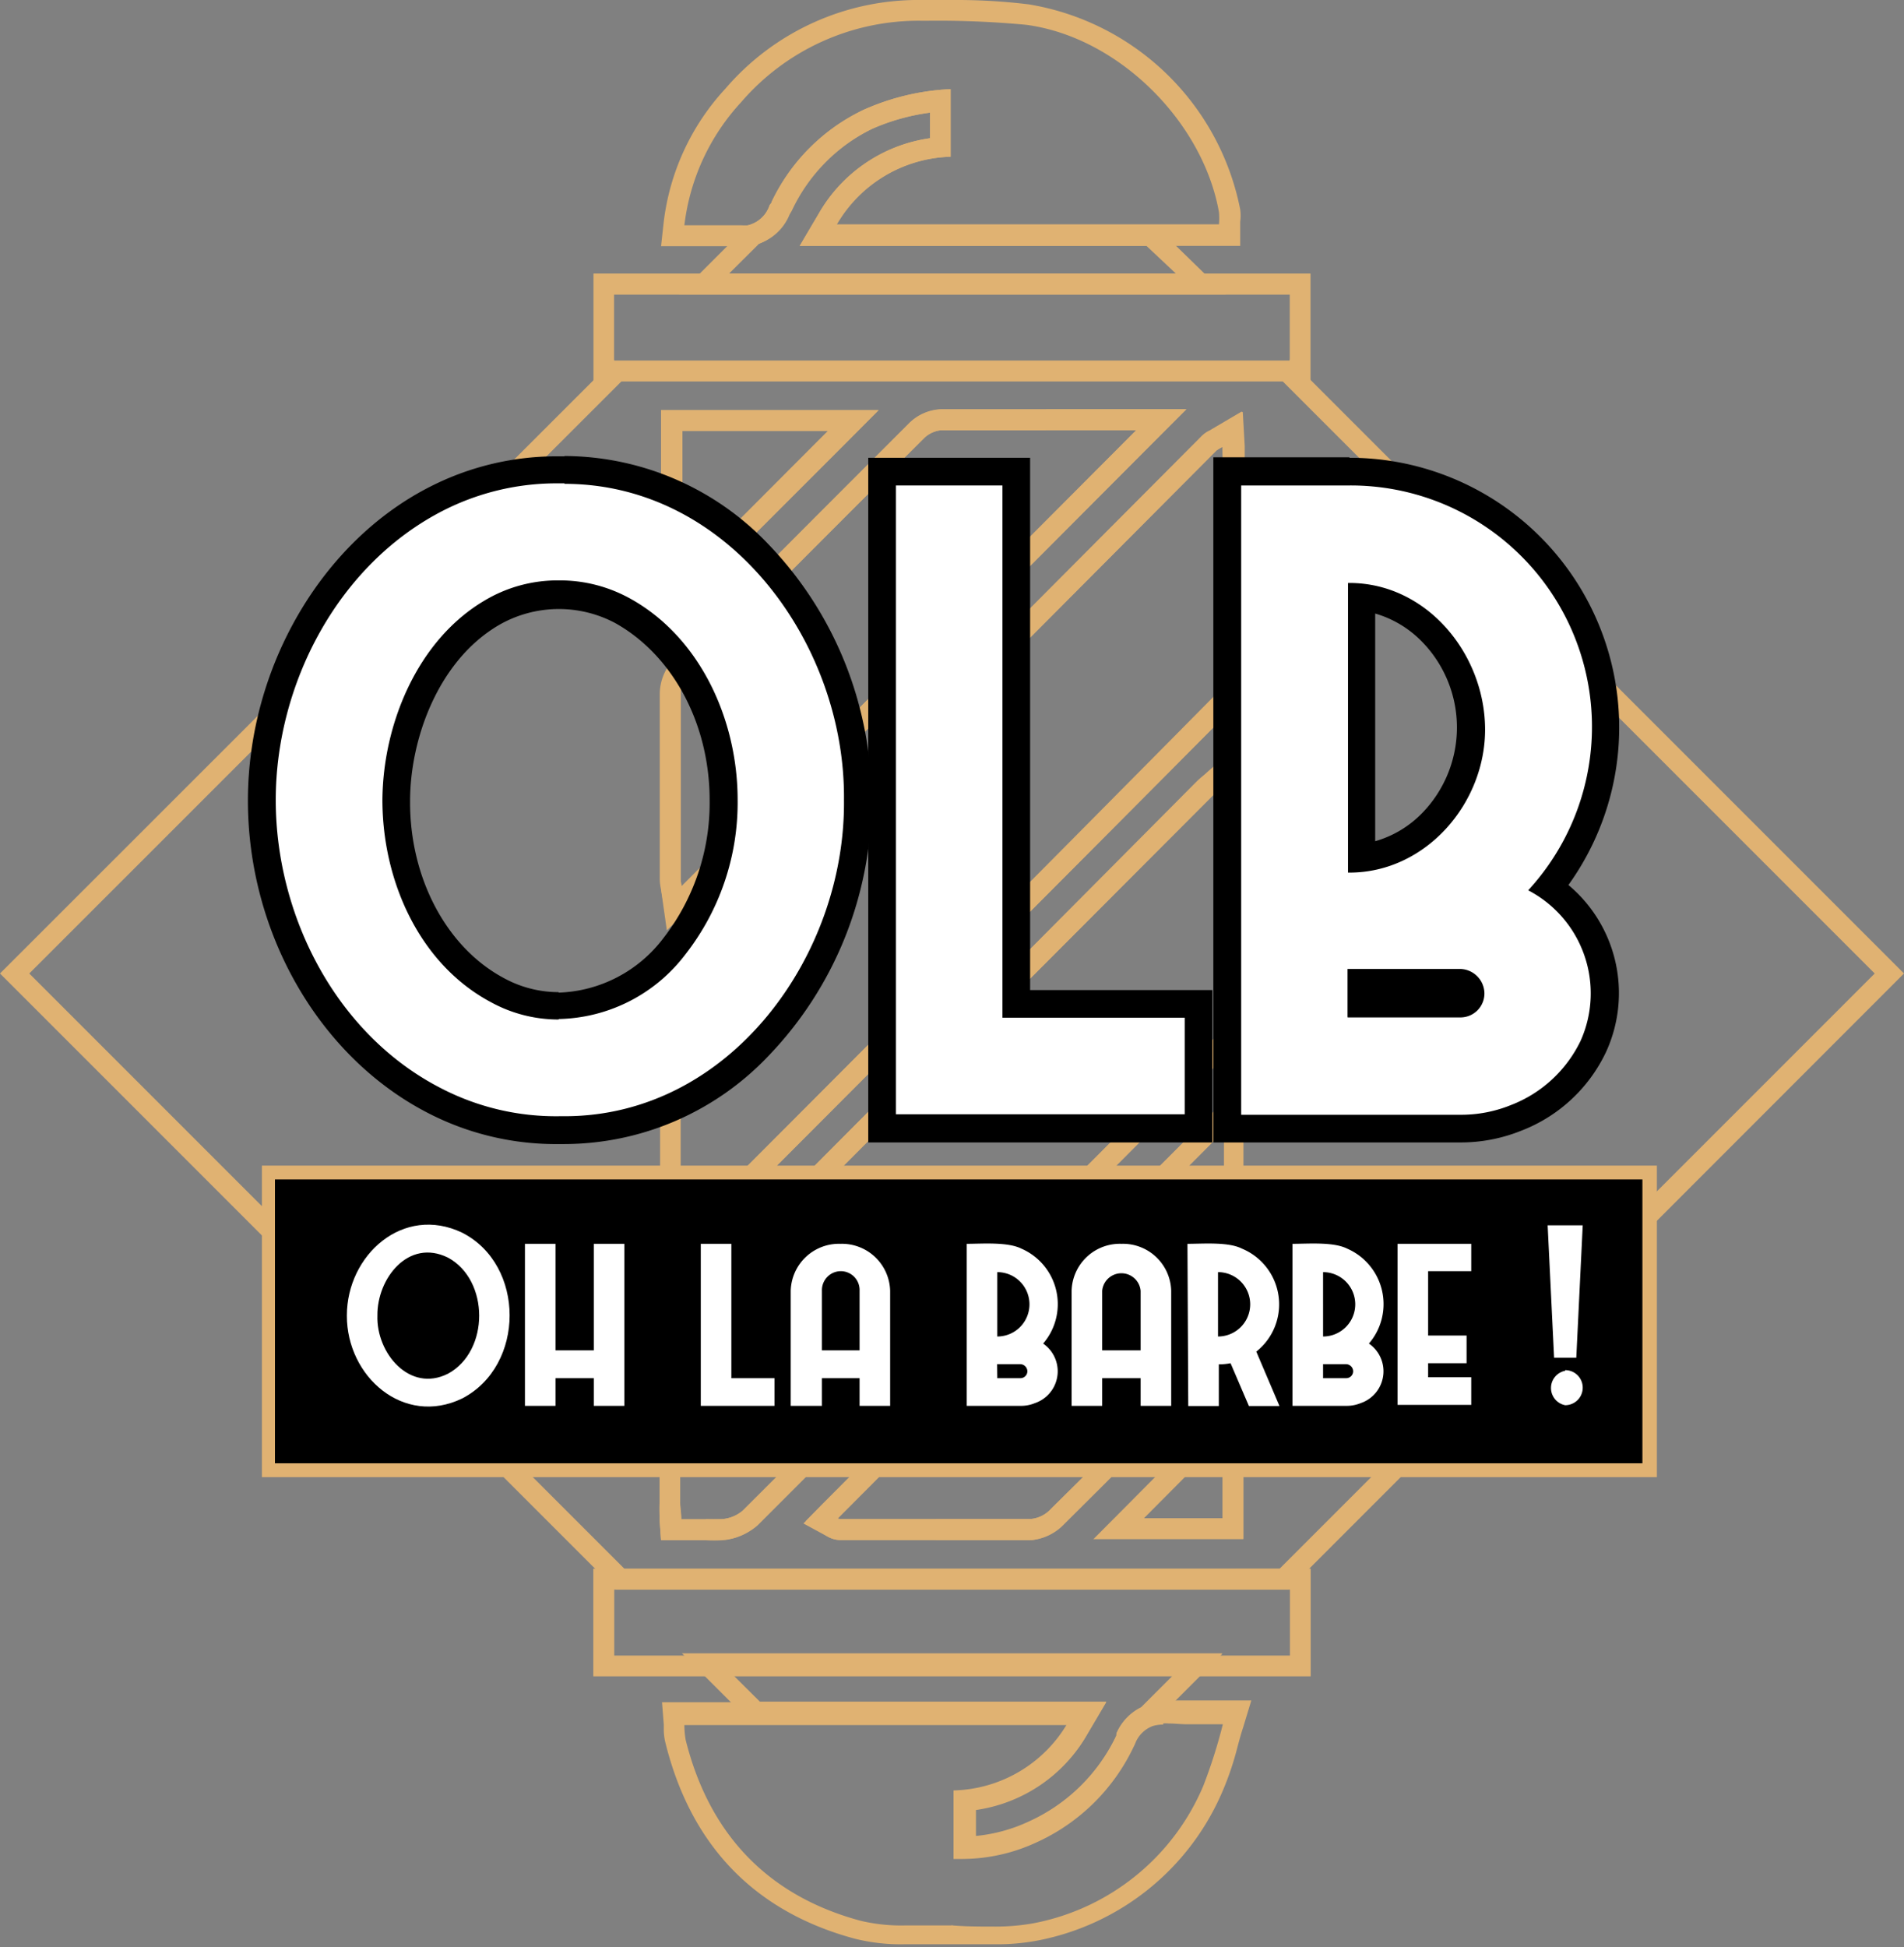 <svg xmlns="http://www.w3.org/2000/svg" viewBox="0 0 118.35 121"><rect x="0" y="0" width="118.35" height="121" fill="#808080" stroke="none"/><defs><style>.cls-1{fill:#e0b272;}.cls-2{fill:#fff;}</style></defs><g id="Calque_2" data-name="Calque 2"><g id="Calque_8" data-name="Calque 8"><path class="cls-1" d="M58.72,7V8.59a9.5,9.5,0,0,0-6.92,4.69l-1.18,2H72.17L74,17H46.23l1.86-1.85a3.26,3.26,0,0,0,1.81-1.81h0l.13-.24A10.74,10.74,0,0,1,55.13,8a13,13,0,0,1,3.59-1M60,5.54a14.89,14.89,0,0,0-5.42,1.29,12.07,12.07,0,0,0-5.7,5.7c0,.08-.09.15-.13.22A1.89,1.89,0,0,1,47.41,14l-4.3,4.3h34L72.7,14H52.9A8.47,8.47,0,0,1,60,9.74V5.54Z" transform="translate(-0.91)"/><polygon class="cls-1" points="59.21 119.64 59.14 119.64 59.18 119.67 59.21 119.64 59.21 119.64"/><path class="cls-1" d="M80.63,23.69,117.44,60.5l-37,37H39.73l-37-37L39.55,23.69H80.63M42,55.28l.36,2.54L44.2,56,54.6,45.54,72.46,27.63l2.19-2.2h-9.2c-2,0-4.05,0-6.06,0a3,3,0,0,0-2,.9C52.07,31.67,47.29,36.46,42.8,41A3.17,3.17,0,0,0,42,43.08c0,2.9,0,5.84,0,8.69v2.89a2.84,2.84,0,0,0,.08.62M42,39l2.2-2.19C46,35,47.87,33.17,49.69,31.34l3.64-3.64,2.2-2.21H42V39m-.1,40.42,2.15-1.9.26-.23c.21-.19.35-.3.48-.43C55.13,66.51,66.2,55.41,77.28,44.26a3.6,3.6,0,0,0,.94-2.41c0-3.84,0-7.73,0-11.5v-1.6c0-.22,0-.44,0-.68l0-.34-.11-2.14L76.24,26.7l-.14.08a1.91,1.91,0,0,0-.5.35c-10.78,10.81-21.92,22-32.84,33A2.8,2.8,0,0,0,41.94,62c0,3.56,0,7.12,0,10.8v6.58m.17,16.31h1.19l.77,0h.76c.42,0,.77,0,1.12,0A3.71,3.71,0,0,0,48,94.8c11-11,20.6-20.63,29.37-29.46a3.11,3.11,0,0,0,.86-2c0-3.8,0-7.55,0-11.53V46l-2.14,1.86-.3.27c-.23.19-.39.33-.53.47C65,58.92,54,70,42.91,81.13a3.66,3.66,0,0,0-1,2.38c0,2.88,0,5.79,0,8.6v1.25a8.11,8.11,0,0,0,0,.86l0,.31.09,1.19m17,0q3,0,5.94,0a3.19,3.19,0,0,0,2.06-1c2.81-2.79,6.5-6.47,10.13-10.18a3.67,3.67,0,0,0,1-2.37c0-3.26,0-6.57,0-9.77V71a4.21,4.21,0,0,0-.07-.74v-.05l-.27-2.71L76,69.46,52.4,93.11l-.34.34-1.21,1.23,1.51.82a1.69,1.69,0,0,0,.79.21h5.94m9.79-.07h9.31V86.29L76,88.51,73.54,91l-2.47,2.48-2.19,2.2m12.2-73.33v.08h-42v-.08L.91,60.5,39.19,98.78H81L119.26,60.5,81.08,22.32ZM43.28,55.07a2.28,2.28,0,0,1-.06-.41c0-3.86,0-7.71,0-11.57a1.89,1.89,0,0,1,.49-1.19Q51,34.55,58.32,27.26a1.72,1.72,0,0,1,1.07-.52c2,0,4,0,6.06,0h6.09L43.28,55.07Zm0-19.19v-9.1h9.09c-3,3-6.08,6.1-9.09,9.1Zm-.1,40.66c0-5,0-9.77,0-14.51a1.54,1.54,0,0,1,.42-1Q60.06,44.52,76.52,28a2.54,2.54,0,0,1,.38-.23c0,.37,0,.66,0,.95,0,4.36,0,8.72,0,13.08a2.33,2.33,0,0,1-.57,1.51Q60.16,59.66,43.9,75.93c-.16.16-.33.3-.68.61Zm1.6,17.91-1.53,0c0-.4-.07-.73-.07-1.07,0-3.27,0-6.55,0-9.83a2.4,2.4,0,0,1,.59-1.5Q60,65.76,76.19,49.54c.18-.18.38-.34.77-.68,0,5,0,9.76,0,14.5a1.83,1.83,0,0,1-.5,1.08Q61.79,79.19,47.08,93.88a2.29,2.29,0,0,1-1.29.53,7.79,7.79,0,0,1-1,0Zm14.27,0H53.15a.41.41,0,0,1-.18-.06l23.91-24A4.88,4.88,0,0,1,77,71c0,3.71,0,7.41,0,11.11a2.4,2.4,0,0,1-.64,1.49q-5,5.12-10.11,10.16A2,2,0,0,1,65,94.4q-3,0-5.94,0ZM72,94.36l4.92-4.94v4.94Z" transform="translate(-0.91)"/><path class="cls-1" d="M73.76,104.18l-1.92,1.92a3.24,3.24,0,0,0-1.53,1.62l0,.07v0l0,.05h0l0,0v0a11.08,11.08,0,0,1-5.47,5.37,10.05,10.05,0,0,1-3.27.89v-1.65a9.52,9.52,0,0,0,6.93-4.7l1.18-2H48.14l-1.72-1.71H73.76m3.11-1.29H43.3l4.3,4.3H67.29a8.44,8.44,0,0,1-7.11,4.22v4.1h.58a11,11,0,0,0,4.51-1,12.31,12.31,0,0,0,6.12-6,1.3,1.3,0,0,0,.08-.17,1.88,1.88,0,0,1,1.09-1.09l4.31-4.31Z" transform="translate(-0.91)"/><path class="cls-1" d="M76.9,27.81c0,.36.06.65.06.94,0,4.36,0,8.72,0,13.08a2.4,2.4,0,0,1-.58,1.51Q60.16,59.68,43.9,75.94c-.15.15-.33.29-.68.6,0-5,0-9.77,0-14.51a1.55,1.55,0,0,1,.41-1Q60.08,44.52,76.52,28a2.41,2.41,0,0,1,.38-.22m1.17-2.19-1.82,1.07-.13.08a1.77,1.77,0,0,0-.53.37C65.06,37.69,53.78,49,42.73,60.12A2.87,2.87,0,0,0,42,62c0,3.84,0,7.64,0,11.67v5.72l2.15-1.91.31-.28c.18-.16.31-.26.42-.38L48.64,73C58,63.59,67.75,53.86,77.28,44.25a3.6,3.6,0,0,0,1-2.4c0-3.71,0-7.47,0-11.11v-2c0-.22,0-.44,0-.69l0-.33-.12-2.11Z" transform="translate(-0.91)"/><path class="cls-1" d="M77,48.86c0,5,0,9.76,0,14.5a1.72,1.72,0,0,1-.5,1.08Q61.79,79.19,47.08,93.88a2.23,2.23,0,0,1-1.29.53c-.32,0-.64,0-1,0l-1.53,0c0-.4-.07-.73-.07-1.06,0-3.28,0-6.56,0-9.83A2.3,2.3,0,0,1,43.84,82Q60,65.77,76.19,49.55c.18-.18.38-.35.77-.69M78.25,46l-2.15,1.9-.32.28c-.22.19-.36.32-.5.46C64.66,59.27,53.69,70.28,42.92,81.12a3.7,3.7,0,0,0-1,2.4c0,2.65,0,5.34,0,7.94v1.91c0,.25,0,.51,0,.79q0,.16,0,.36l.08,1.2h2.74a9.15,9.15,0,0,0,1.1,0,3.55,3.55,0,0,0,2.08-.9c9.12-9.11,18.72-18.74,29.36-29.44a3,3,0,0,0,.87-2c0-3.79,0-7.55,0-11.52V46Z" transform="translate(-0.91)"/><path class="cls-1" d="M65.92,26.72h5.63L43.29,55.07a1.54,1.54,0,0,1-.07-.41c0-3.85,0-7.71,0-11.56a1.9,1.9,0,0,1,.49-1.2Q51,34.55,58.32,27.26a1.78,1.78,0,0,1,1.07-.52c2.17,0,4.35,0,6.53,0m0-1.29c-2.19,0-4.36,0-6.54,0a3,3,0,0,0-2,.9c-5.14,5.12-9.92,9.91-14.6,14.64a3.15,3.15,0,0,0-.86,2.1c0,3.09,0,6.23,0,9.27v2.3a3.25,3.25,0,0,0,.08.63l.44,2.43L44.2,56,58.64,41.5,72.46,27.63l2.2-2.2H65.92Z" transform="translate(-0.91)"/><path class="cls-1" d="M58.21,1.29h.38a58.83,58.83,0,0,1,6.09.25c5.72.75,11,6,12,11.65a4.57,4.57,0,0,1,0,.75H52.9A8.47,8.47,0,0,1,60,9.74V5.54a14.89,14.89,0,0,0-5.42,1.29,12.07,12.07,0,0,0-5.7,5.7c0,.08-.09.15-.13.22A1.89,1.89,0,0,1,47.41,14a2.5,2.5,0,0,1-.4,0H46.7c-.41,0-.83,0-1.25,0-.66,0-1.33,0-2,0a13.62,13.62,0,0,1,3.52-7.64A14.55,14.55,0,0,1,58.21,1.29m0-1.29A15.79,15.79,0,0,0,46,5.51a14.78,14.78,0,0,0-3.84,8.34L42,15.3h1.46l1.08,0h1c.45,0,.81,0,1.14,0a2.82,2.82,0,0,0,.42,0,3.39,3.39,0,0,0,.64-.06,3.16,3.16,0,0,0,2.25-1.91c.06-.1.11-.18.15-.26A10.74,10.74,0,0,1,55.14,8a13.31,13.31,0,0,1,3.58-1V8.59a9.5,9.5,0,0,0-6.92,4.69l-1.18,2H78V14c0-.08,0-.15,0-.22a2.89,2.89,0,0,0,0-.76A16.06,16.06,0,0,0,64.85.27,37.06,37.06,0,0,0,60.17,0L58.62,0Z" transform="translate(-0.91)"/><path class="cls-1" d="M73.21,107.11a1.83,1.83,0,0,1,.33,0c.4,0,.79.05,1.2.05.66,0,1.37,0,2.18,0A32,32,0,0,1,75.7,111a14.38,14.38,0,0,1-10.52,8.52,13.23,13.23,0,0,1-2.53.21c-.84,0-1.69,0-2.53-.07h-.07l-.62,0h-.28c-.65,0-1.3,0-1.95,0a10.88,10.88,0,0,1-2.8-.29c-5.79-1.56-9.41-5.4-10.87-11.24a5.51,5.51,0,0,1-.08-.92H67.29a8.44,8.44,0,0,1-7.11,4.22v4.1h.58a11,11,0,0,0,4.51-1,12.31,12.31,0,0,0,6.12-6,1.3,1.3,0,0,0,.08-.17,1.88,1.88,0,0,1,1.09-1.09,2.22,2.22,0,0,1,.65-.09m3.71,0h0m-3.72-1.33a3.66,3.66,0,0,0-1,.13,3.19,3.19,0,0,0-1.9,1.77l0,.07v0l0,.06,0,0v0a11.07,11.07,0,0,1-5.48,5.37,9.93,9.93,0,0,1-3.26.89v-1.65a9.52,9.52,0,0,0,6.93-4.7l1.18-2H42.06l.11,1.39c0,.12,0,.22,0,.31a3.42,3.42,0,0,0,.11.85c1.59,6.38,5.56,10.48,11.78,12.15a11.79,11.79,0,0,0,3.13.34h1l.95,0h1l.62,0c.62,0,1.27,0,1.91,0a13.49,13.49,0,0,0,2.79-.24,15.72,15.72,0,0,0,11.43-9.24,18.41,18.41,0,0,0,.93-2.74c.11-.41.22-.83.36-1.25l.51-1.68H76.92l-1.23,0h-1c-.42,0-.76,0-1.07,0a3.62,3.62,0,0,0-.46,0Z" transform="translate(-0.91)"/><path class="cls-1" d="M76.89,70.37A5.08,5.08,0,0,1,77,71c0,3.71,0,7.41,0,11.12a2.37,2.37,0,0,1-.64,1.48q-5,5.12-10.11,10.16A1.87,1.87,0,0,1,65,94.4l-5.8,0H53.15a.31.31,0,0,1-.18-.06l23.92-24m.93-2.74L76,69.46,59.72,85.76l-7.66,7.69L51,94.53l1.24.89a1.67,1.67,0,0,0,.93.29h6.09c1.94,0,3.87,0,5.81,0a3.22,3.22,0,0,0,2-1c4.12-4.09,7.24-7.23,10.13-10.18a3.64,3.64,0,0,0,1-2.37c0-3,0-6.07,0-9V71a5.46,5.46,0,0,0-.07-.74v-.06l-.35-2.6Z" transform="translate(-0.91)"/><path class="cls-1" d="M81.08,18.31v4.1h-42v-4.1h42M82.37,17H37.8V23.7H82.37V17Z" transform="translate(-0.91)"/><path class="cls-1" d="M81.09,98.79v4.1h-42v-4.1h42m1.29-1.3H37.79v6.69H82.38V97.49Z" transform="translate(-0.91)"/><path class="cls-1" d="M52.41,26.78h0m0,0-9.08,9.1v-9.1h9.08m3.12-1.29H42V39l2.2-2.2c2-2,4-4,6-6l3.09-3.09,2.2-2.2Zm-3.11,0Zm0,2.58h0Z" transform="translate(-0.91)"/><path class="cls-1" d="M76.9,89.42v4.94H72c1.62-1.64,3.28-3.3,4.91-4.94m1.29-3.13L76,88.51,73.5,91l-2.43,2.45-2.19,2.2h9.31V86.29Z" transform="translate(-0.91)"/><g id="text"><path class="cls-2" d="M35.68,70.23a16.52,16.52,0,0,1-7.7-1.8c-6.45-3.28-10.79-10.81-10.79-18.71S21.58,34.27,28.09,31a16.38,16.38,0,0,1,7.61-1.77H36A16.7,16.7,0,0,1,48,34.4,22.08,22.08,0,0,1,48,65a16.7,16.7,0,0,1-12,5.19Zm0-33.29a8,8,0,0,0-4.19,1.13c-4.06,2.41-5.89,7.59-5.91,11.65,0,5.11,2.43,9.74,6.27,11.8a8,8,0,0,0,3.82,1h0a9.32,9.32,0,0,0,7.17-3.69,14.51,14.51,0,0,0,3.08-9.09c0-5.09-2.46-9.72-6.32-11.8A8.05,8.05,0,0,0,35.63,36.94Z" transform="translate(-0.91)"/><path d="M36,30.07c10.28,0,17.47,10,17.37,19.65.1,9.67-7.09,19.65-17.36,19.65H35.7a15.5,15.5,0,0,1-7.32-1.71c-6.56-3.33-10.33-10.73-10.33-17.94s3.87-14.66,10.43-18a15.52,15.52,0,0,1,7.22-1.68H36m-.35,33.29a10.14,10.14,0,0,0,7.85-4,15.32,15.32,0,0,0,3.26-9.62c0-5-2.35-10.17-6.77-12.56a9,9,0,0,0-4.33-1.08A8.85,8.85,0,0,0,31,37.34c-4.17,2.48-6.29,7.7-6.32,12.38,0,5,2.28,10.17,6.72,12.55a8.74,8.74,0,0,0,4.23,1.09m.36-35v0h-.31a17.28,17.28,0,0,0-8,1.87c-6.78,3.42-11.35,11.26-11.36,19.5s4.43,16,11.27,19.48a17.31,17.31,0,0,0,8.1,1.89H36a17.53,17.53,0,0,0,12.65-5.45,22.94,22.94,0,0,0,0-31.85A17.57,17.57,0,0,0,36,28.34Zm-.36,33.3a7.1,7.1,0,0,1-3.41-.88c-3.57-1.91-5.85-6.24-5.82-11,0-3.82,1.72-8.68,5.48-10.91a7.47,7.47,0,0,1,7.25-.16c3.6,2,5.9,6.28,5.89,11.05a13.7,13.7,0,0,1-2.88,8.55,8.51,8.51,0,0,1-6.51,3.38Z" transform="translate(-0.91)"/><polygon class="cls-2" points="54.83 70.13 54.83 29.31 63.17 29.31 63.17 62.39 74.49 62.39 74.49 70.13 54.83 70.13"/><path d="M63.22,30.17V63.25H74.55v6H56.6V30.17h6.62m1.72-1.72H54.88V71H76.27V61.53H64.94V28.45Z" transform="translate(-0.91)"/><path class="cls-2" d="M77.2,70.13V29.31h7.59A15.89,15.89,0,0,1,97.2,55.14a8,8,0,0,1,2.74,9.91,8.84,8.84,0,0,1-4.79,4.41,9.19,9.19,0,0,1-3.46.67Zm14.49-7.74a.63.63,0,0,0,.47-.2.54.54,0,0,0,.17-.41.67.67,0,0,0-.6-.67h-6.2v1.28Zm-6.16-9.07a7.32,7.32,0,0,0,4.39-2.18,8.51,8.51,0,0,0,0-11.87,7.31,7.31,0,0,0-4.39-2.18Z" transform="translate(-0.91)"/><path d="M84.79,30.17A15,15,0,0,1,95.9,55.33a7.22,7.22,0,0,1,3.26,9.35,8,8,0,0,1-4.34,4,8.23,8.23,0,0,1-3.13.6H78.06V30.17h6.73m0,24.06c4.77,0,8.49-4.35,8.43-9s-3.66-9-8.43-9h-.09v18h.09m-.09,9h7a1.49,1.49,0,0,0,1.48-1.5,1.54,1.54,0,0,0-1.46-1.51H84.67v3m.12-34.8H76.33V71H91.69a10.05,10.05,0,0,0,3.78-.73,9.67,9.67,0,0,0,5.25-4.85A8.76,8.76,0,0,0,98.4,55,16.76,16.76,0,0,0,84.79,28.45Zm1.6,23.83V38.13a6.62,6.62,0,0,1,2.91,1.75,7.63,7.63,0,0,1,0,10.66,6.6,6.6,0,0,1-2.91,1.74Z" transform="translate(-0.91)"/><rect x="16.71" y="72.87" width="85.84" height="18.51"/><path class="cls-1" d="M103,73.3V90.94h-85V73.3h85m.86-.86H17.19V91.8H103.9V72.44Z" transform="translate(-0.91)"/><path class="cls-2" d="M22.47,81.76c0-3.76,3.5-6.91,7.17-5.15,3.93,2,3.93,8.26,0,10.3C26,88.67,22.46,85.55,22.47,81.76Zm1.9,0c-.08,2.32,2,4.82,4.39,3.61,2.58-1.4,2.58-5.81,0-7.21C26.3,76.94,24.34,79.46,24.37,81.76Z" transform="translate(-0.91)"/><path class="cls-2" d="M35.44,77.3v6.62h2.38V77.3h1.9V87.37h-1.9V85.65H35.44v1.72h-1.9V77.3Z" transform="translate(-0.91)"/><path class="cls-2" d="M46.37,77.3v8.35h2.68v1.72H44.47V77.3Z" transform="translate(-0.91)"/><path class="cls-2" d="M53.15,77.3a3,3,0,0,1,3.09,2.92v7.15h-1.9V85.65H52v1.72H50.06V80.22A3,3,0,0,1,53.15,77.3Zm1.19,6.62v-3.7A1.17,1.17,0,0,0,53.15,79,1.18,1.18,0,0,0,52,80.22v3.7Z" transform="translate(-0.91)"/><path class="cls-2" d="M61,77.3c.95,0,2.54-.13,3.4.3a3.76,3.76,0,0,1,1.35,5.9,2.09,2.09,0,0,1-.51,3.7,2.25,2.25,0,0,1-.9.17H61Zm1.9,5.76a2,2,0,0,0,0-4Zm0,2.59h1.44a.43.43,0,0,0,.43-.43.45.45,0,0,0-.43-.44H62.89Z" transform="translate(-0.91)"/><path class="cls-2" d="M70.62,77.3a3,3,0,0,1,3.09,2.92v7.15h-1.9V85.65H69.42v1.72h-1.9V80.22A3,3,0,0,1,70.62,77.3Zm1.19,6.62v-3.7a1.2,1.2,0,0,0-2.39,0v3.7Z" transform="translate(-0.91)"/><path class="cls-2" d="M74.72,77.3c1,0,2.54-.13,3.39.3A3.75,3.75,0,0,1,79,84l1.44,3.38h-1.9l-1.14-2.66a3.54,3.54,0,0,1-.73.07v2.59h-1.9Zm1.9,5.76a2,2,0,0,0,0-4Z" transform="translate(-0.91)"/><path class="cls-2" d="M81.25,77.3c1,0,2.54-.13,3.4.3A3.76,3.76,0,0,1,86,83.5a2.09,2.09,0,0,1-.51,3.7,2.29,2.29,0,0,1-.9.17H81.25Zm1.9,5.76a2,2,0,0,0,0-4Zm0,2.59h1.44a.43.43,0,0,0,.43-.43.45.45,0,0,0-.43-.44H83.15Z" transform="translate(-0.91)"/><path class="cls-2" d="M92.36,77.3V79H89.68v4h2.39v1.72H89.68v.87h2.68v1.72H87.78V77.3Z" transform="translate(-0.91)"/><path class="cls-2" d="M97.11,76.15h2.18l-.4,8.23H97.51Zm1.09,9a1.09,1.09,0,0,1,0,2.18A1.09,1.09,0,0,1,98.2,85.19Z" transform="translate(-0.91)"/></g></g></g></svg>